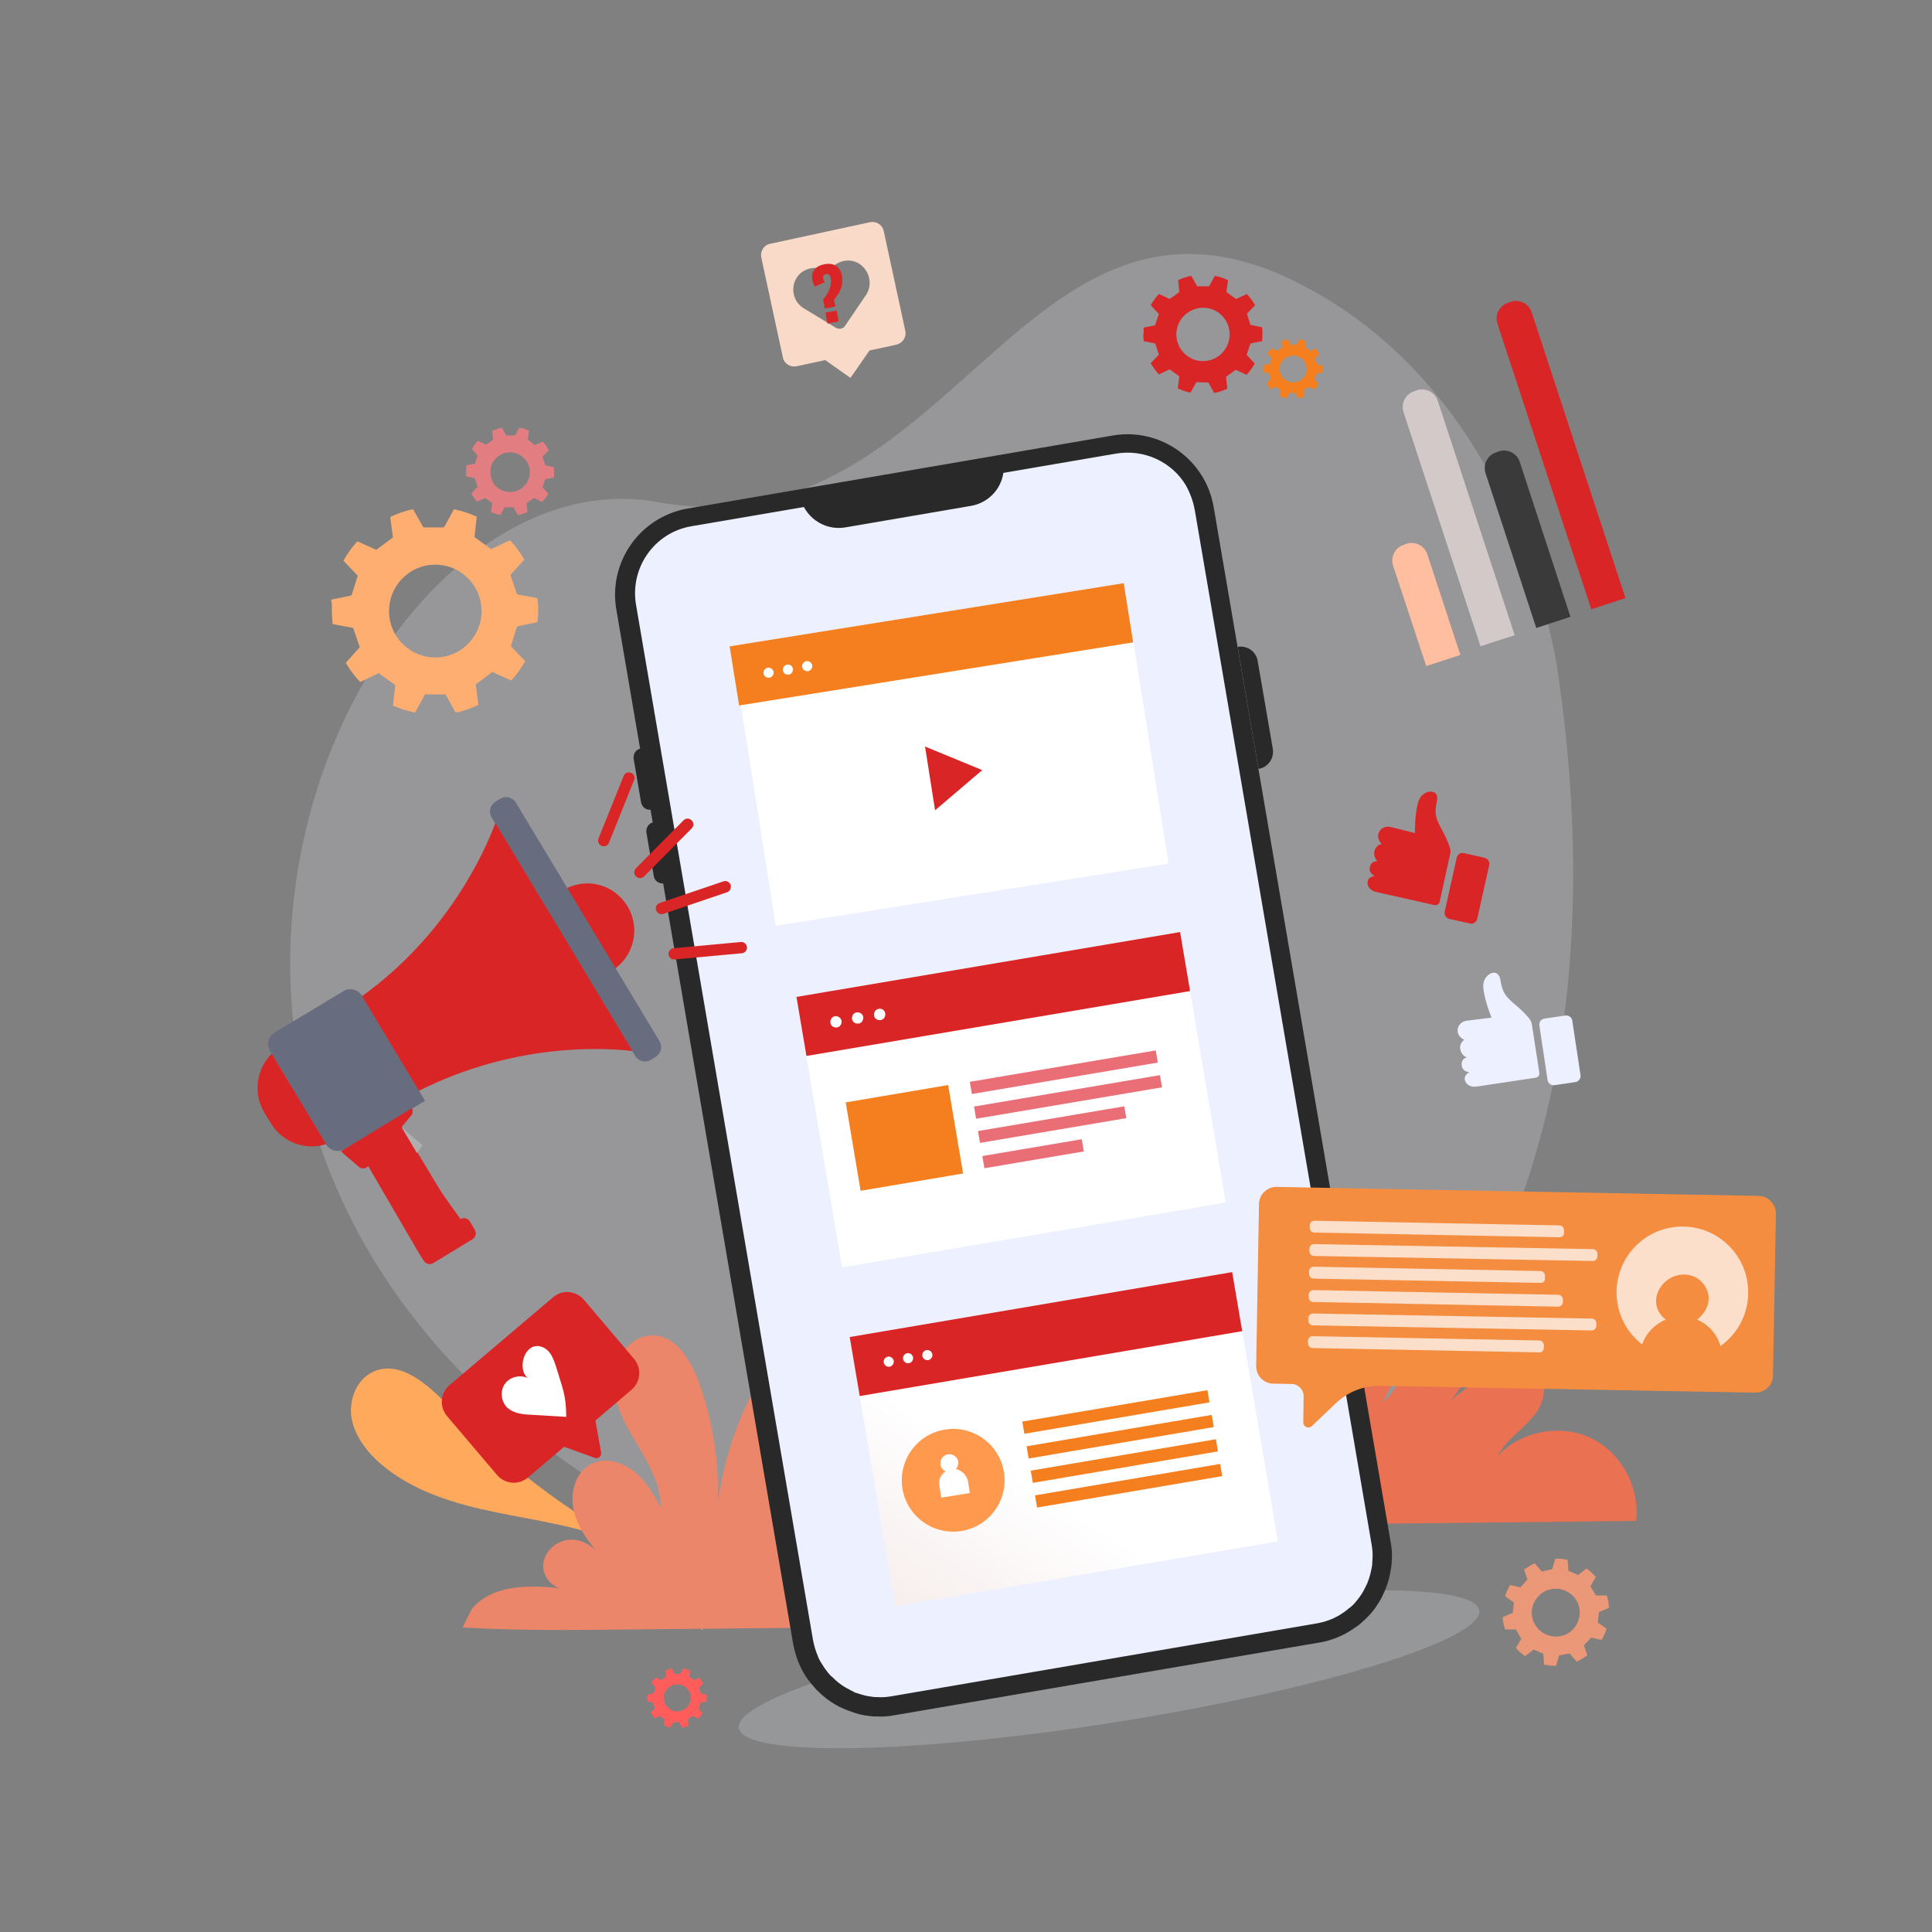 <svg xmlns="http://www.w3.org/2000/svg" width="809" height="809" fill="none"><rect width="100%" height="100%" fill="#808080" stroke="none"/><path fill="#E2E0E7" fill-rule="evenodd" d="M652.86 285.25s-12.78-117.63-108.73-166.5C427.96 59.56 398.5 232.68 275.06 210.2 151.6 187.85 23.78 454.33 232.02 608.53 440.1 762.9 701.4 628.76 652.86 285.25z" opacity=".23" clip-rule="evenodd"/><path fill="#DA2526" d="M575.52 356.44c.33-1.6 1.62-2.75 3.08-3.07-1.13-.97-1.78-2.6-1.46-4.04.5-2.27 2.75-3.56 5.02-3.08.16 0 .64.16.64.16l9.7 2.44s-.15-9.22 1.63-13.75c1.78-4.54 8.58-5.2 7.6.15-1.13 5.34-.8 7.12 2.27 12.62 1.94 3.56 2.9 6.3 3.24 7.6.16.65.16 1.46 0 2.1l-4.37 19.9c-.16 1.14-1.3 1.8-2.43 1.47l-23.78-5.34s-.5-.17-.65-.17c-2.26-.48-3.88-2.58-3.23-4.7.5-1.77 2.9-1.93 2.9-1.93s-2.57-.97-2.1-3.56c.5-2.43 2.28-2.75 3.25-2.6-1.14-1.12-1.62-2.58-1.3-4.2zM613.06 357.25l8.58 1.95c1.45.32 2.26 1.78 1.94 3.07l-5.02 22.5c-.32 1.45-1.78 2.26-3.07 1.93l-8.6-1.94c-1.44-.32-2.25-1.78-1.93-3.07l5.02-22.5c.3-1.46 1.6-2.27 3.06-1.95z"/><path fill="#EDF1FF" d="M611.46 439.33c-.3-1.62.5-3.15 1.75-3.97-1.4-.5-2.58-1.78-2.8-3.25-.37-2.28 1.27-4.3 3.56-4.67.15-.06.66-.08.66-.08l9.93-1.25s-3.48-8.54-3.46-13.4c0-4.87 6.12-7.93 7.14-2.6.87 5.38 1.82 6.93 6.67 10.95 3.1 2.62 5 4.83 5.78 5.92.38.54.67 1.3.76 1.96l3.1 20.13c.27 1.12-.55 2.13-1.72 2.24l-24.1 3.62s-.52.02-.67.08c-2.3.36-4.56-1-4.72-3.2-.2-1.84 2.02-2.87 2.02-2.87s-2.77.03-3.25-2.56c-.42-2.44 1.12-3.38 2.08-3.58-1.46-.66-2.44-1.84-2.72-3.47zM646.75 426.52l8.7-1.28c1.47-.23 2.75.84 2.92 2.16l3.45 22.78c.22 1.48-.84 2.76-2.17 2.93l-8.7 1.3c-1.47.22-2.75-.85-2.92-2.17l-3.44-22.8c-.24-1.46.67-2.68 2.15-2.9z"/><path fill="#E29059" d="M558.7 614.2c4.04-15.7 17.8-27.5 32.68-33.82 14.88-6.48 31.23-8.58 47.25-11.8 16-3.25 32.2-8.1 44.5-18.62 5.33-4.7 10.02-10.52 11.32-17.64 1.3-6.96-1.78-15.05-8.26-17.96-10.2-4.7-21.04 4.7-28.8 12.95-19.1 19.9-40.94 37.22-64.73 50.97"/><path fill="#EA7151" d="M451.26 629.73c8.9-10.68 25.24-9.87 39-8.26-5.18.33-9.88-5-9.55-10.2.5-5.17 5.35-9.54 10.53-10.02 5.17-.5 10.5 2.6 13.26 6.96-4.7-5.82-9.55-11.8-11.33-19.1-1.62-7.27.8-16.17 7.44-19.24 5.67-2.6 12.47-.65 17.32 3.24 4.86 3.88 7.93 9.38 11 14.88 0-9.38-5-17.96-9.7-25.9-4.86-8.08-9.7-16.65-9.7-25.88 0-9.38 7.1-19.4 16.33-18.93 9.22.33 15.2 9.88 18.45 18.6 6.14 16.35 8.73 34 7.92 51.46 2.27-18.44 8.26-36.24 17.64-52.42 1.13-1.93 2.43-3.87 4.37-5 3.4-1.78 7.76-.17 10.2 2.75 2.42 2.9 3.23 6.8 3.7 10.68 1.96 15.2-1.44 30.9-9.37 44 5.5-4.04 8.1-10.84 10.03-17.3 2.1-6.48 4.2-13.44 9.05-18.13 5.02-4.7 13.92-6 18.28-.8 3.08 3.55 2.92 8.9 1.95 13.42-2.1 10.68-7.93 20.55-16.18 27.67 7.44-8.26 16.66-15.06 26.86-19.6 3.88-1.77 8.4-3.23 12.3-1.6 7.44 3.07 6.8 14.4 2.1 20.7-4.86 6.47-12.3 10.84-16.02 17.96 9.54-10.35 26.05-13.6 38.83-7.6 12.78 6 20.87 20.7 19.1 34.8-56.64.63-113.27 1.28-169.9 1.76-22.8.33-45.63.5-68.44-.8"/><path fill="#FFA95C" d="M294.3 682.8c-4.35-17-19.24-29.77-35.42-36.73-16.18-6.96-33.82-9.23-51.13-12.8-17.3-3.54-34.78-8.72-48.22-20.2-5.82-5.03-10.84-11.5-12.3-19.1-1.3-7.6 1.95-16.34 9.07-19.58 11.16-5.03 22.65 5.17 31.06 13.9 20.55 21.52 44.34 40.3 70.06 55.18"/><path fill="#EC866A" d="M197.56 673.74c9.06-10.85 25.56-10.04 39.48-8.42-5.34.32-10.03-5-9.55-10.35.48-5.34 5.33-9.7 10.67-10.2 5.34-.48 10.52 2.6 13.43 7.12-4.7-5.83-9.7-11.98-11.33-19.42-1.78-7.45.8-16.35 7.6-19.58 5.67-2.75 12.63-.65 17.64 3.24 4.87 3.88 8.1 9.54 11.18 15.04 0-9.54-5.02-18.12-9.87-26.37-4.85-8.08-9.86-16.82-9.86-26.37 0-9.54 7.12-19.57 16.67-19.25 9.4.33 15.38 10.03 18.77 18.93 6.15 16.68 8.9 34.48 8.1 52.27 2.26-18.6 8.4-36.9 17.8-53.07 1.12-1.94 2.42-4.04 4.36-5 3.4-1.8 7.93-.17 10.36 2.74 2.4 2.9 3.38 6.96 3.87 10.84 1.94 15.37-1.46 31.4-9.4 44.65 5.5-4.04 8.1-11 10.2-17.63 2.1-6.63 4.2-13.6 9.23-18.28 5.02-4.7 14.08-6 18.45-.8 3.07 3.7 2.9 8.88 1.94 13.58-2.28 10.84-8.1 20.87-16.52 28.15 7.6-8.4 16.83-15.2 27.2-19.9 3.87-1.78 8.4-3.24 12.44-1.62 7.6 3.08 6.96 14.56 2.1 21.04-4.85 6.47-12.45 11-16.17 18.12 9.7-10.53 26.53-13.77 39.48-7.78 12.94 6 21.2 21.03 19.4 35.1-57.43.66-114.87 1.3-172.14 1.8-23.15.3-46.3.48-69.43-.82"/><path fill="#E0E2E7" d="M467.9 721.03c85.6-13.62 153.43-34.53 151.5-46.7-1.95-12.2-72.9-11.02-158.52 2.6-85.6 13.62-153.43 34.53-151.5 46.7 1.95 12.18 72.9 11.02 158.52-2.6z" opacity=".23"/><path fill="#292929" d="M508.2 212.28l74.12 433.46c.48 2.43.65 5.02.48 7.45 0 1.12-.16 2.4-.32 3.55-.16.64-.16 1.13-.32 1.78-.65 3.56-1.78 6.8-3.4 10.03-.8 1.62-1.78 3.07-2.75 4.53-.96 1.44-2.1 2.74-3.4 4.03-.8.8-1.6 1.62-2.58 2.43-.8.8-1.78 1.46-2.75 2.1-1.45.97-2.9 1.95-4.53 2.75-1.13.5-2.1 1-3.24 1.47-2.26.8-4.7 1.62-7.1 1.94l-177.83 30.43c-2.6.5-5.18.65-7.77.5-.48 0-.8 0-1.3 0-.48 0-.96-.18-1.45-.18-1.94-.16-3.88-.64-5.66-1.13-.98-.32-1.8-.65-2.76-.97-.5-.16-.8-.32-1.3-.5-.8-.3-1.78-.8-2.6-1.12-2.57-1.3-5-2.9-7.27-4.85-.8-.8-1.78-1.62-2.6-2.43-1.12-1.3-2.25-2.6-3.38-4.04-1.47-1.93-2.6-4.04-3.57-6.14-1.3-2.75-2.1-5.66-2.75-8.74l-74.1-433.46c-3.4-19.9 10.02-38.83 29.92-42.23l177.98-30.58c19.9-3.4 38.84 10.03 42.23 29.93z"/><path fill="#EDF1FF" d="M500.3 213.58l74.1 433.46c.3 1.94.48 3.88.3 5.82 0 .8-.15 1.78-.15 2.75l-.32 1.63c-.5 2.6-1.3 5.18-2.6 7.6-.64 1.3-1.28 2.43-2.1 3.57-.8 1.13-1.6 2.1-2.58 3.23-.5.5-.97.97-1.78 1.62l-.33.16c-.48.5-1.13.98-1.78 1.47l-.48.32c-.97.64-2.1 1.45-3.24 1.93l-.32.16c-.8.48-1.78.8-2.6 1.13-1.77.65-3.7 1.13-5.65 1.45l-177.5 30.42c-1.94.33-4.04.5-6.15.33-.64 0-1.45 0-2.1-.17-1.45-.16-3.07-.48-4.53-.97-.66-.17-1.47-.5-2.1-.65-.34-.17-.66-.17-.82-.33l-.16-.16c-.5-.16-1.14-.5-1.94-.97-1.95-.98-3.9-2.27-5.67-3.9-.63-.64-1.28-1.3-1.93-1.77-.97-.97-1.78-2.1-2.6-3.24-.96-1.47-1.93-2.92-2.58-4.38l-.17-.48c-.97-2.27-1.62-4.53-2.1-6.96l-74.1-433.46c-2.6-15.54 7.76-30.26 23.3-32.85l177.8-30.42c11.82-1.94 23.3 3.56 29.13 13.27 1.78 3.24 3.08 6.63 3.73 10.36z"/><path fill="#292929" d="M560.96 525.7c-.16-1.63-.16-3.57-.16-5.84l5.82 34.14c-2.75-5-4.7-8.9-5.17-10.2-1.14-3.55-.97-11.32-.5-18.1z" opacity=".2"/><path fill="#292929" d="M526.98 321.98l-8.73-51.13c4.04-.64 7.76 1.94 8.4 6l6.32 36.72c.65 3.88-1.94 7.76-6 8.4zM272.8 338.97l3.4-.65-4.38-25.56-3.4.65c-2.1.33-3.4 2.27-3.07 4.38l3.08 18.12c.32 2.1 2.42 3.56 4.37 3.07zM278.13 369.88l3.4-.65-4.37-25.57-3.4.65c-2.1.33-3.4 2.28-3.07 4.38l3.07 18.12c.32 2.1 2.26 3.4 4.36 3.07zM406.76 211.8l-52.9 9.06c-8.9 1.45-17.32-4.53-18.93-13.43l85.1-14.56c1.62 8.9-4.37 17.3-13.26 18.93z"/><path fill="#EA9878" d="M629.56 679.88c.17.8.5 1.62.65 2.43h4.54l2.27 3.9-2.26 3.88c1.13 1.3 2.43 2.42 3.88 3.4l3.56-2.76 4.05 1.78.32 4.53c1.62.33 3.24.5 5.02.5l1.3-4.38 4.36-.8 2.9 3.4c1.63-.66 3.1-1.63 4.54-2.6l-1.45-4.2 3.07-3.24 4.36.98c.8-1.46 1.62-3.07 2.1-4.7l-3.72-2.58.5-4.37 4.2-1.78c0-.8-.17-1.78-.33-2.75-.15-.8-.3-1.62-.63-2.43h-4.54l-2.26-3.88 2.26-3.9c-1.13-1.3-2.42-2.42-3.88-3.55l-3.56 2.75-4.05-1.78-.33-4.53c-1.62-.34-3.4-.66-5.17-.5l-1.3 4.37-4.37.97-2.9-3.4c-1.63.65-3.08 1.62-4.54 2.6l1.46 4.2-2.92 3.23-4.36-.97c-.8 1.46-1.62 3.08-2.1 4.7l3.7 2.6-.47 4.35-4.2 1.78c0 1.14.15 1.95.3 2.75zm14.08-10.84c3.4-4.37 9.7-5 14.08-1.62 4.37 3.4 5 9.7 1.62 14.08-3.4 4.37-9.7 5.02-14.08 1.62-4.37-3.4-5.18-9.7-1.62-14.08z"/><path fill="#DA2526" d="M478.77 139.96c0 .97 0 1.94.16 2.9l4.85.98 1.46 4.7-3.4 3.55c.97 1.6 2.1 3.23 3.4 4.68l4.53-2.1 4.04 2.9-.63 5.03c1.62.82 3.4 1.47 5.34 1.8l2.43-4.38 5.02.16 2.43 4.37c1.94-.32 3.72-.97 5.5-1.78l-.5-5.02 4.06-2.9 4.53 2.1c1.3-1.46 2.42-2.92 3.4-4.7l-3.4-3.72 1.62-4.7 4.84-.96c.16-.97.16-1.94.16-3.08 0-.98 0-1.78-.16-2.76l-4.86-.97-1.45-4.7 3.4-3.55c-.97-1.78-2.1-3.23-3.4-4.7l-4.53 2.1-4.05-2.9.65-5c-1.78-.82-3.56-1.47-5.5-1.8l-2.43 4.37h-5l-2.44-4.38c-1.94.33-3.72.98-5.5 1.8l.48 5-4.03 2.9-4.53-2.1c-1.3 1.47-2.43 2.92-3.4 4.7l3.4 3.72-1.62 4.7-4.85.97c.16.82.16 1.8 0 2.76zm17.96-8.58c4.85-3.88 11.8-3.23 15.7 1.62 3.87 4.85 3.07 11.8-1.63 15.7-4.85 3.88-11.8 3.23-15.7-1.62-3.88-4.7-3.23-11.82 1.63-15.7z"/><path fill="#E27D82" d="M195.13 197.4c0 .64 0 1.45.16 2.1l3.55.8 1.14 3.57-2.6 2.75c.64 1.3 1.45 2.43 2.42 3.4l3.4-1.46 2.9 2.1-.47 3.72c1.3.65 2.6.98 3.88 1.3l1.78-3.24h3.73l1.78 3.24c1.47-.32 2.76-.65 4.06-1.3l-.33-3.72 3.08-2.1 3.4 1.62c.98-.97 1.8-2.1 2.6-3.4l-2.43-2.75 1.13-3.4 3.56-.64c.16-.66.16-1.47.16-2.28 0-.65 0-1.3-.16-2.1l-3.56-.8-1.13-3.57 2.6-2.75c-.66-1.3-1.47-2.43-2.44-3.56l-3.4 1.45-2.9-2.27.47-3.72c-1.3-.64-2.58-1.13-4.04-1.3l-1.78 3.25h-3.72l-1.78-3.24c-1.46.34-2.75.66-4.05 1.3l.33 3.73-2.92 2.1-3.4-1.62c-.96 1-1.77 2.12-2.58 3.4l2.43 2.76-1.15 3.4-3.56.65c0 1.14-.17 1.95-.17 2.6zm13.27-6.15c3.56-2.9 8.74-2.27 11.65 1.3 2.9 3.55 2.26 8.73-1.3 11.64-3.56 2.9-8.73 2.26-11.65-1.14-2.75-3.88-2.26-9.06 1.3-11.8z"/><path fill="#F57F1F" d="M528.92 154.36c0 .48 0 .97 0 1.45l2.43.5.8 2.43-1.77 1.78c.5.8.97 1.62 1.62 2.43l2.26-.97 1.95 1.46-.32 2.43c.8.32 1.78.64 2.75.97l1.3-2.27h2.42l1.14 2.27c.96-.17 1.93-.5 2.74-.8l-.33-2.6 2.12-1.46 2.26 1.13c.65-.65 1.3-1.46 1.78-2.27l-1.62-1.94.8-2.44 2.44-.5c0-.47.16-.96.16-1.44 0-.5 0-.97 0-1.46l-2.43-.48-.8-2.43 1.78-1.78c-.48-.8-.97-1.62-1.6-2.43l-2.28.97-1.94-1.44.32-2.43c-.8-.48-1.78-.8-2.75-.97l-1.3 2.27h-2.42l-1.12-2.27c-.97.16-1.94.5-2.75.8l.32 2.6-2.1 1.45-2.27-1.12c-.64.65-1.3 1.46-1.78 2.27l1.78 1.94-.8 2.42-2.43.48c-.33.5-.33.97-.33 1.46zm9.07-4.2c2.4-1.95 5.97-1.63 7.9.8 1.96 2.43 1.63 6-.8 7.93-2.42 1.93-5.98 1.6-7.92-.82-2.1-2.43-1.62-6 .8-7.93z"/><path fill="#FF5C5C" d="M271 710.95c0 .48 0 .97 0 1.45l2.44.5.8 2.42-1.77 1.78c.5.8.97 1.62 1.62 2.42l2.25-.97 1.95 1.46-.33 2.44c.8.32 1.78.64 2.75.97l1.3-2.26h2.42l1.14 2.27c.97-.15 1.94-.48 2.75-.8L288 720l2.1-1.45 2.27 1.14c.65-.66 1.3-1.47 1.78-2.28l-1.62-1.94.8-2.43 2.44-.48c0-.5.16-.97.16-1.46 0-.47 0-.96 0-1.45l-2.43-.48-.8-2.43 1.78-1.78c-.5-.8-.98-1.62-1.62-2.42l-2.27.97-1.95-1.45.33-2.43c-.8-.48-1.8-.8-2.76-.97l-1.3 2.27h-2.42l-1.13-2.27c-.97.16-1.94.5-2.75.8l.32 2.6-2.1 1.46-2.26-1.13c-.65.65-1.3 1.46-1.78 2.27l1.77 1.94-.8 2.43-2.43.5c-.32.48-.32.96-.32 1.45zm9.08-4.37c2.42-1.94 5.98-1.62 7.92.8 1.95 2.44 1.62 6-.8 7.94-2.43 1.94-6 1.62-7.93-.8-2.1-2.44-1.62-6 .8-7.94z"/><path fill="#FFAE71" d="M139 256.45c0 1.62.15 3.24.3 4.86l8.6 1.63 2.74 8.08-5.83 6.5c1.63 2.9 3.73 5.65 6 8.08l7.76-3.72 6.96 5-.97 8.6c2.9 1.28 6 2.25 9.22 2.9l4.2-7.6h8.6l4.2 7.6c3.4-.65 6.47-1.78 9.54-3.24l-1.12-8.57 6.95-5.18 7.93 3.56c2.27-2.43 4.2-5.18 5.83-8.1l-6-6.3 2.6-8.25 8.56-1.78c.17-1.78.33-3.4.33-5.18 0-1.62-.17-3.24-.34-4.85l-8.57-1.62-2.76-8.1 5.82-6.46c-1.62-2.93-3.72-5.68-5.98-8.1l-7.93 3.72-6.96-5.02.96-8.57c-3.07-1.3-6.15-2.43-9.54-3.08l-4.2 7.6h-8.6l-4.35-7.6c-3.4.65-6.48 1.78-9.55 3.24l1.13 8.56-6.96 5.18-7.93-3.56c-2.27 2.43-4.2 5.18-5.83 8.1l6 6.3-2.6 8.25-8.58 1.78c.5 1.96.33 3.57.33 5.35zm30.73-15.37c8.1-6.96 20.4-6 27.34 2.27 6.96 8.25 5.83 20.38-2.26 27.34-8.08 6.95-20.38 5.98-27.34-2.27-6.95-8.26-5.82-20.55 2.27-27.35z"/><path fill="#fff" d="M470.74 244.47L306.3 270.5l18.55 117.15L489.3 361.6l-18.56-117.13z"/><path fill="#DA2526" fill-rule="evenodd" d="M411.3 322.47l-23.95-9.87 4.2 26.7 19.75-16.83z" clip-rule="evenodd"/><path fill="#fff" d="M494.12 390.27l-160.66 27.16L352.6 530.7l160.67-27.16-19.15-113.27z"/><path fill="#DA2526" d="M494.15 390.28L333.5 417.44l4.18 24.73L498.33 415l-4.18-24.72z"/><path fill="#EA6E75" d="M483.95 439.84L406.1 453l.86 5.1 77.85-13.16-.85-5.1zM485.73 450.2l-77.86 13.15.87 5.1 77.85-13.15-.87-5.1zM470.78 463.26l-61.26 10.35.84 4.96 61.26-10.36-.84-4.94zM452.98 477.04l-41.64 7.04.86 5.1 41.64-7.03-.86-5.1z"/><path fill="#F57F1F" d="M397.03 454.35l-42.9 7.26 6.25 37.02 42.9-7.25-6.25-37.02z"/><path fill="#fff" d="M352.4 427.48c.16 1.3-.65 2.58-1.94 2.75-1.3.16-2.6-.65-2.75-1.94-.15-1.3.66-2.6 1.95-2.77 1.3-.16 2.43.65 2.75 1.95zM361.46 425.86c.16 1.3-.64 2.6-1.94 2.75-1.3.17-2.6-.64-2.75-1.93-.16-1.3.65-2.6 1.94-2.75 1.3-.17 2.6.64 2.76 1.94zM370.7 424.4c.15 1.3-.66 2.6-1.96 2.75-1.3.16-2.6-.64-2.75-1.94-.17-1.28.64-2.58 1.93-2.74 1.3-.32 2.6.5 2.75 1.94z"/><path fill="url(#a)" d="M515.98 532.65l19.1 112.77-160.2 27.18-19.08-112.77 160.18-27.18z"/><path fill="#DA2526" d="M515.96 532.68L355.8 559.86l4.2 24.72 160.16-27.17-4.2-24.72z"/><path fill="#FF994D" d="M401.87 641.18c11.8-1.5 20.13-12.28 18.62-24.07-1.52-11.78-12.3-20.1-24.08-18.6-11.8 1.5-20.13 12.28-18.62 24.07 1.5 11.78 12.28 20.12 24.07 18.6z"/><path fill="#F57F1F" d="M505.6 582.12l-77.53 13.15.87 5.1 77.53-13.15-.87-5.1zM507.4 592.47l-77.54 13.15.87 5.1 77.52-13.15-.86-5.1zM509.14 602.66l-77.52 13.15.86 5.12L510 607.76l-.86-5.1zM510.93 613l-77.53 13.16.87 5.1 77.52-13.15-.87-5.1z"/><path fill="#fff" d="M400.3 615.16c.64-.8 1.13-1.94.96-3.07-.32-2.1-2.26-3.4-4.36-3.1-2.1.34-3.4 2.28-3.08 4.38.16 1.3.97 2.1 2.1 2.75-1.94 1.3-3.07 3.56-2.58 6l.8 5 11.98-1.93-.8-5.02c-.66-2.6-2.6-4.53-5.03-5.02zM374.24 569.86c.17 1.13-.64 2.26-1.78 2.43-1.13.15-2.26-.66-2.42-1.8-.17-1.13.64-2.26 1.78-2.42 1.13-.16 2.26.65 2.42 1.78zM382.33 568.4c.17 1.14-.64 2.27-1.78 2.43-1.13.16-2.26-.65-2.42-1.78-.17-1.13.64-2.26 1.78-2.43 1.14-.16 2.27.65 2.43 1.78zM390.42 567.1c.17 1.14-.64 2.27-1.78 2.44-1.13.16-2.26-.65-2.42-1.78-.17-1.14.64-2.27 1.78-2.43 1.13-.16 2.26.65 2.42 1.78z"/><path fill="#F57F1F" d="M470.56 244.2l-165.04 26.45 3.97 24.76 165.02-26.43-3.96-24.77z"/><path fill="#fff" d="M323.92 281.37c.17 1.13-.64 2.26-1.78 2.43-1.13.16-2.26-.65-2.42-1.78-.16-1.13.64-2.27 1.78-2.43 1.13-.17 2.26.64 2.42 1.77zM332 280.08c.18 1.13-.63 2.26-1.76 2.42-1.14.17-2.27-.64-2.43-1.78-.15-1.13.65-2.26 1.8-2.42 1.12-.17 2.25.48 2.4 1.78zM340.1 278.62c.17 1.13-.64 2.26-1.78 2.43-1.13.16-2.26-.65-2.42-1.78-.16-1.14.65-2.27 1.78-2.43 1.13-.16 2.26.65 2.42 1.78z"/><path fill="#DA2526" d="M264.87 384.44c2.9 10.5-3.24 21.36-13.76 24.27-10.5 2.92-21.34-3.23-24.26-13.75-2.9-10.5 3.24-21.35 13.76-24.27 10.5-3.07 21.35 3.24 24.27 13.76z"/><path fill="#676C7E" d="M276.2 436.05c1.3 2.27.64 5.02-1.63 6.47l-2.1 1.3c-2.26 1.3-5 .64-6.47-1.62l-60.2-100c-1.28-2.26-.64-5 1.63-6.46l2.1-1.3c2.27-1.3 5.02-.65 6.47 1.62l60.2 100zM177.98 460.97l-33.65 20.22c-2.6 1.6-6.15.64-7.77-1.95L113.1 440.1c-1.62-2.6-.8-6.15 1.94-7.77l28.8-17.3c2.6-1.63 6.15-.66 7.77 1.93l26.38 44z"/><path fill="#DA2526" d="M113.75 441.23c-6.3 6.3-7.93 16.5-3.08 24.6l2.75 4.52c4.86 8.1 14.56 11.5 23.14 8.74l-22.8-37.87zM151.6 417.12l23.8 39.64c39.96-20.06 76.85-18.12 89.47-16.66l-57.44-95.47c-4.53 12.14-19.9 46.6-55.82 72.5zM142.87 482c.16.16.16.33.32.5l7.1 6.14c1.14.97 2.92.8 3.9-.33l21.03 36.1.8 1.3 1.47 2.25c.8 1.3 2.58 1.78 3.88.97l16.5-10.03c1.3-.82 1.78-2.6.97-3.9l-2.1-3.55c-.8-1.3-2.6-1.78-3.88-.97 0 0-6.96-9.38-9.55-13.75-3.24-5.5-12.13-20.07-15.05-24.92l3.9-4.68c.8-.97.8-2.1.3-3.08L142.88 482z"/><path fill="#AFAFAF" d="M168.1 471.97l8.9 7.6-2.42 3.24-6.47-10.83z"/><path fill="#DA2526" d="M265.5 326.67L255 352.9c-.5 1.28-1.94 1.77-3.08 1.28-1.3-.5-1.78-1.94-1.3-3.07l10.53-26.2c.48-1.3 1.94-1.78 3.07-1.3 1.3.5 1.78 1.78 1.3 3.07zM289.62 346.9l-19.9 20.06c-.97.97-2.43.97-3.4 0-.97-.97-.97-2.42 0-3.4l19.9-20.06c.97-.97 2.43-.97 3.4 0 .97.97.97 2.43 0 3.4zM304.5 373.6l-26.7 9.06c-1.28.48-2.58-.33-3.06-1.46-.5-1.3.32-2.6 1.45-3.07l26.7-9.06c1.3-.5 2.58.32 3.06 1.45.33 1.3-.32 2.75-1.45 3.08zM310.66 399.16l-28.16 2.6c-1.3.15-2.42-.82-2.58-2.1-.17-1.3.8-2.44 2.1-2.6l28.15-2.6c1.3-.15 2.43.82 2.6 2.1.15 1.3-.82 2.44-2.1 2.6z"/><path fill="#F9D9C7" d="M375.38 144.33l-41.9 9.06c-2.6.47-5.2-1.15-5.67-3.74l-9.05-41.9c-.5-2.6 1.13-5.18 3.72-5.66l41.9-9.06c2.6-.5 5.18 1.13 5.67 3.72l9.06 41.9c.48 2.6-1.14 5.02-3.72 5.67zM359.68 110.35c-4.37-2.6-9.87-.97-12.62 3.23l-.16.33-.32-.16c-4.2-2.74-10.04-1.77-12.8 2.27-2.9 4.22-1.77 10.2 2.6 12.96l13.6 8.25c1.3.8 3.07.5 3.88-.8l8.9-13.1c2.75-4.38 1.3-10.2-3.08-12.95zM365.67 144.5l-9.55 13.74-13.75-9.7"/><path fill="#DA2526" d="M344.7 125.4c1.2-1.4 2.08-2.84 2.66-4.38.6-1.54.76-3.04.48-4.5-.27-1.37-.92-1.95-1.96-1.75-.48.1-.82.3-1.04.63-.2.32-.26.73-.16 1.22.1.47.3 1 .66 1.55L341.2 120c-.5-.9-.86-1.78-1.03-2.66-.33-1.73-.06-3.18.8-4.34.88-1.2 2.3-1.97 4.23-2.35 1.96-.38 3.6-.15 4.87.68 1.28.83 2.1 2.2 2.48 4.13.34 1.75.22 3.46-.35 5.14-.57 1.68-1.56 3.3-2.97 4.86l.56 2.88-4.37.85-.74-3.8zm.9 5.52l4.7-.9.88 4.56-4.68.9-.9-4.56z"/><path fill="#F48D40" d="M736.4 500.76L534.57 497c-4.06 0-7.38 3.16-7.38 7.23L526 572c0 4.07 3.16 7.38 7.23 7.38l7.53.15c2.86 0 5.27 2.4 5.12 5.42l-.15 10.7c0 1.8 2.26 2.85 3.6 1.5l9.8-9.34c5.12-4.96 11.9-7.67 18.98-7.52l156.93 2.86c4.07 0 7.38-3.16 7.38-7.23l1.22-67.76c0-4.06-3.32-7.38-7.23-7.38z"/><path fill="#fff" d="M652.96 518.08l-102.56-1.95c-1.06 0-1.96-.9-1.96-1.96v-1.06c0-1.04.9-1.94 1.96-1.94l102.56 1.95c1.05 0 1.95.92 1.95 1.97v1.06c.16 1.05-.74 1.95-1.94 1.95zM666.96 528.02l-116.7-2.1c-1.07 0-1.97-.9-1.97-1.96v-1.06c0-1.05.9-1.95 1.95-1.95l116.7 2.1c1.07 0 1.97.9 1.97 1.96v1.07c0 1.05-.9 1.95-1.96 1.95zM644.97 537.2l-94.87-1.8c-1.06 0-1.96-.9-1.96-1.95v-1.06c0-1.06.9-1.97 1.96-1.97l94.87 1.8c1.06 0 1.96.9 1.96 1.97v1.05c.15 1.2-.75 2.1-1.96 1.96zM652.5 547.15l-102.55-1.96c-1.06 0-1.96-.9-1.96-1.97v-1.05c0-1.05.9-1.96 1.95-1.96l102.55 1.96c1.06 0 1.96.9 1.96 1.96v1.05c0 1.05-.9 1.95-1.96 1.95zM666.5 557.1l-116.7-2.12c-1.06 0-1.96-.9-1.96-1.96v-1.05c0-1.06.9-1.96 1.95-1.96l116.7 2.12c1.06 0 1.97.9 1.97 1.96v1.05c0 1.06-.9 1.96-1.96 1.96zM644.52 566.28l-94.88-1.8c-1.05 0-1.95-.9-1.95-1.97v-1.04c0-1.06.9-1.96 1.94-1.96l94.88 1.8c1.06 0 1.96.9 1.96 1.96v1.06c0 1.2-.9 2.1-1.96 1.96zM723.97 560.65c10.76-10.77 10.76-28.22 0-38.98-10.76-10.76-28.22-10.76-38.98 0-10.77 10.76-10.77 28.2 0 38.98 10.75 10.76 28.2 10.76 38.97 0z" opacity=".72"/><path fill="#F48D40" d="M710.63 552.57c3.02-2.26 5.13-5.87 4.82-9.64-.3-3.6-2.7-6.77-5.87-8.28-3.3-1.5-7.23-1.2-10.24.6-3.3 1.8-5.72 5.42-5.87 9.2-.15 3.15 1.5 6.3 4.06 8.12-6.17 2.56-10.7 8.43-10.84 15.66v3.62l34.33.75V569c.3-7.54-4.07-13.72-10.4-16.43z"/><path fill="#DA2526" d="M231.68 543.16l-43.52 36.9c-3.77 3.3-4.22 8.9-1.06 12.8l21.1 24.85c3.3 3.77 8.87 4.23 12.8 1.06l15.2-12.95 12.95 4.68c1.35.45 2.86-.75 2.56-2.26l-2.4-13.4 15.2-12.95c3.77-3.32 4.23-8.9 1.06-12.8l-21.08-24.85c-3.3-3.77-9.04-4.37-12.8-1.06z"/><path fill="#fff" d="M237.1 593.3c-4.97-.3-9.94-.6-14.9-.9-3.47-.14-7.1-.6-9.65-2.85-2.86-2.56-3.3-7.38-.9-10.4 2.4-3 7.23-3.76 10.4-1.5-3.02-1.2-3.77-5.42-2.87-8.58.6-2.26 2.1-4.52 4.37-5.27 2.26-.6 4.82.45 6.32 2.25s2.26 4.07 3 6.33c2.57 8.74 4.23 11.6 4.23 20.93z"/><path fill="#DA2526" d="M666.34 255.12l14.3-4.67-39.3-119.73c-1.2-3.6-5.12-5.57-8.74-4.36l-1.2.45c-3.62 1.2-5.57 5.13-4.37 8.74l39.3 119.58z"/><path fill="#D3C9C9" d="M619.95 270.63l14.3-4.67-32.22-98.2c-1.2-3.6-5.12-5.56-8.74-4.36l-1.2.45c-3.62 1.2-5.58 5.13-4.38 8.74l32.23 98.03z"/><path fill="#3A3A3A" d="M643.3 262.95l14.3-4.67-21.23-64.9c-1.2-3.62-5.12-5.58-8.74-4.38l-1.2.46c-3.62 1.2-5.58 5.12-4.37 8.73l21.23 64.75z"/><path fill="#FFBEA0" d="M597.2 278.9l14.32-4.65-13.86-42.17c-1.2-3.62-5.12-5.58-8.73-4.37l-1.2.46c-3.62 1.2-5.58 5.12-4.38 8.74l13.86 42z"/><defs><linearGradient id="a" x1="433.355" x2="269.327" y1="622.343" y2="888.858" gradientUnits="userSpaceOnUse"><stop stop-color="#fff"/><stop offset="1" stop-color="#D9B7B3"/></linearGradient></defs></svg>
